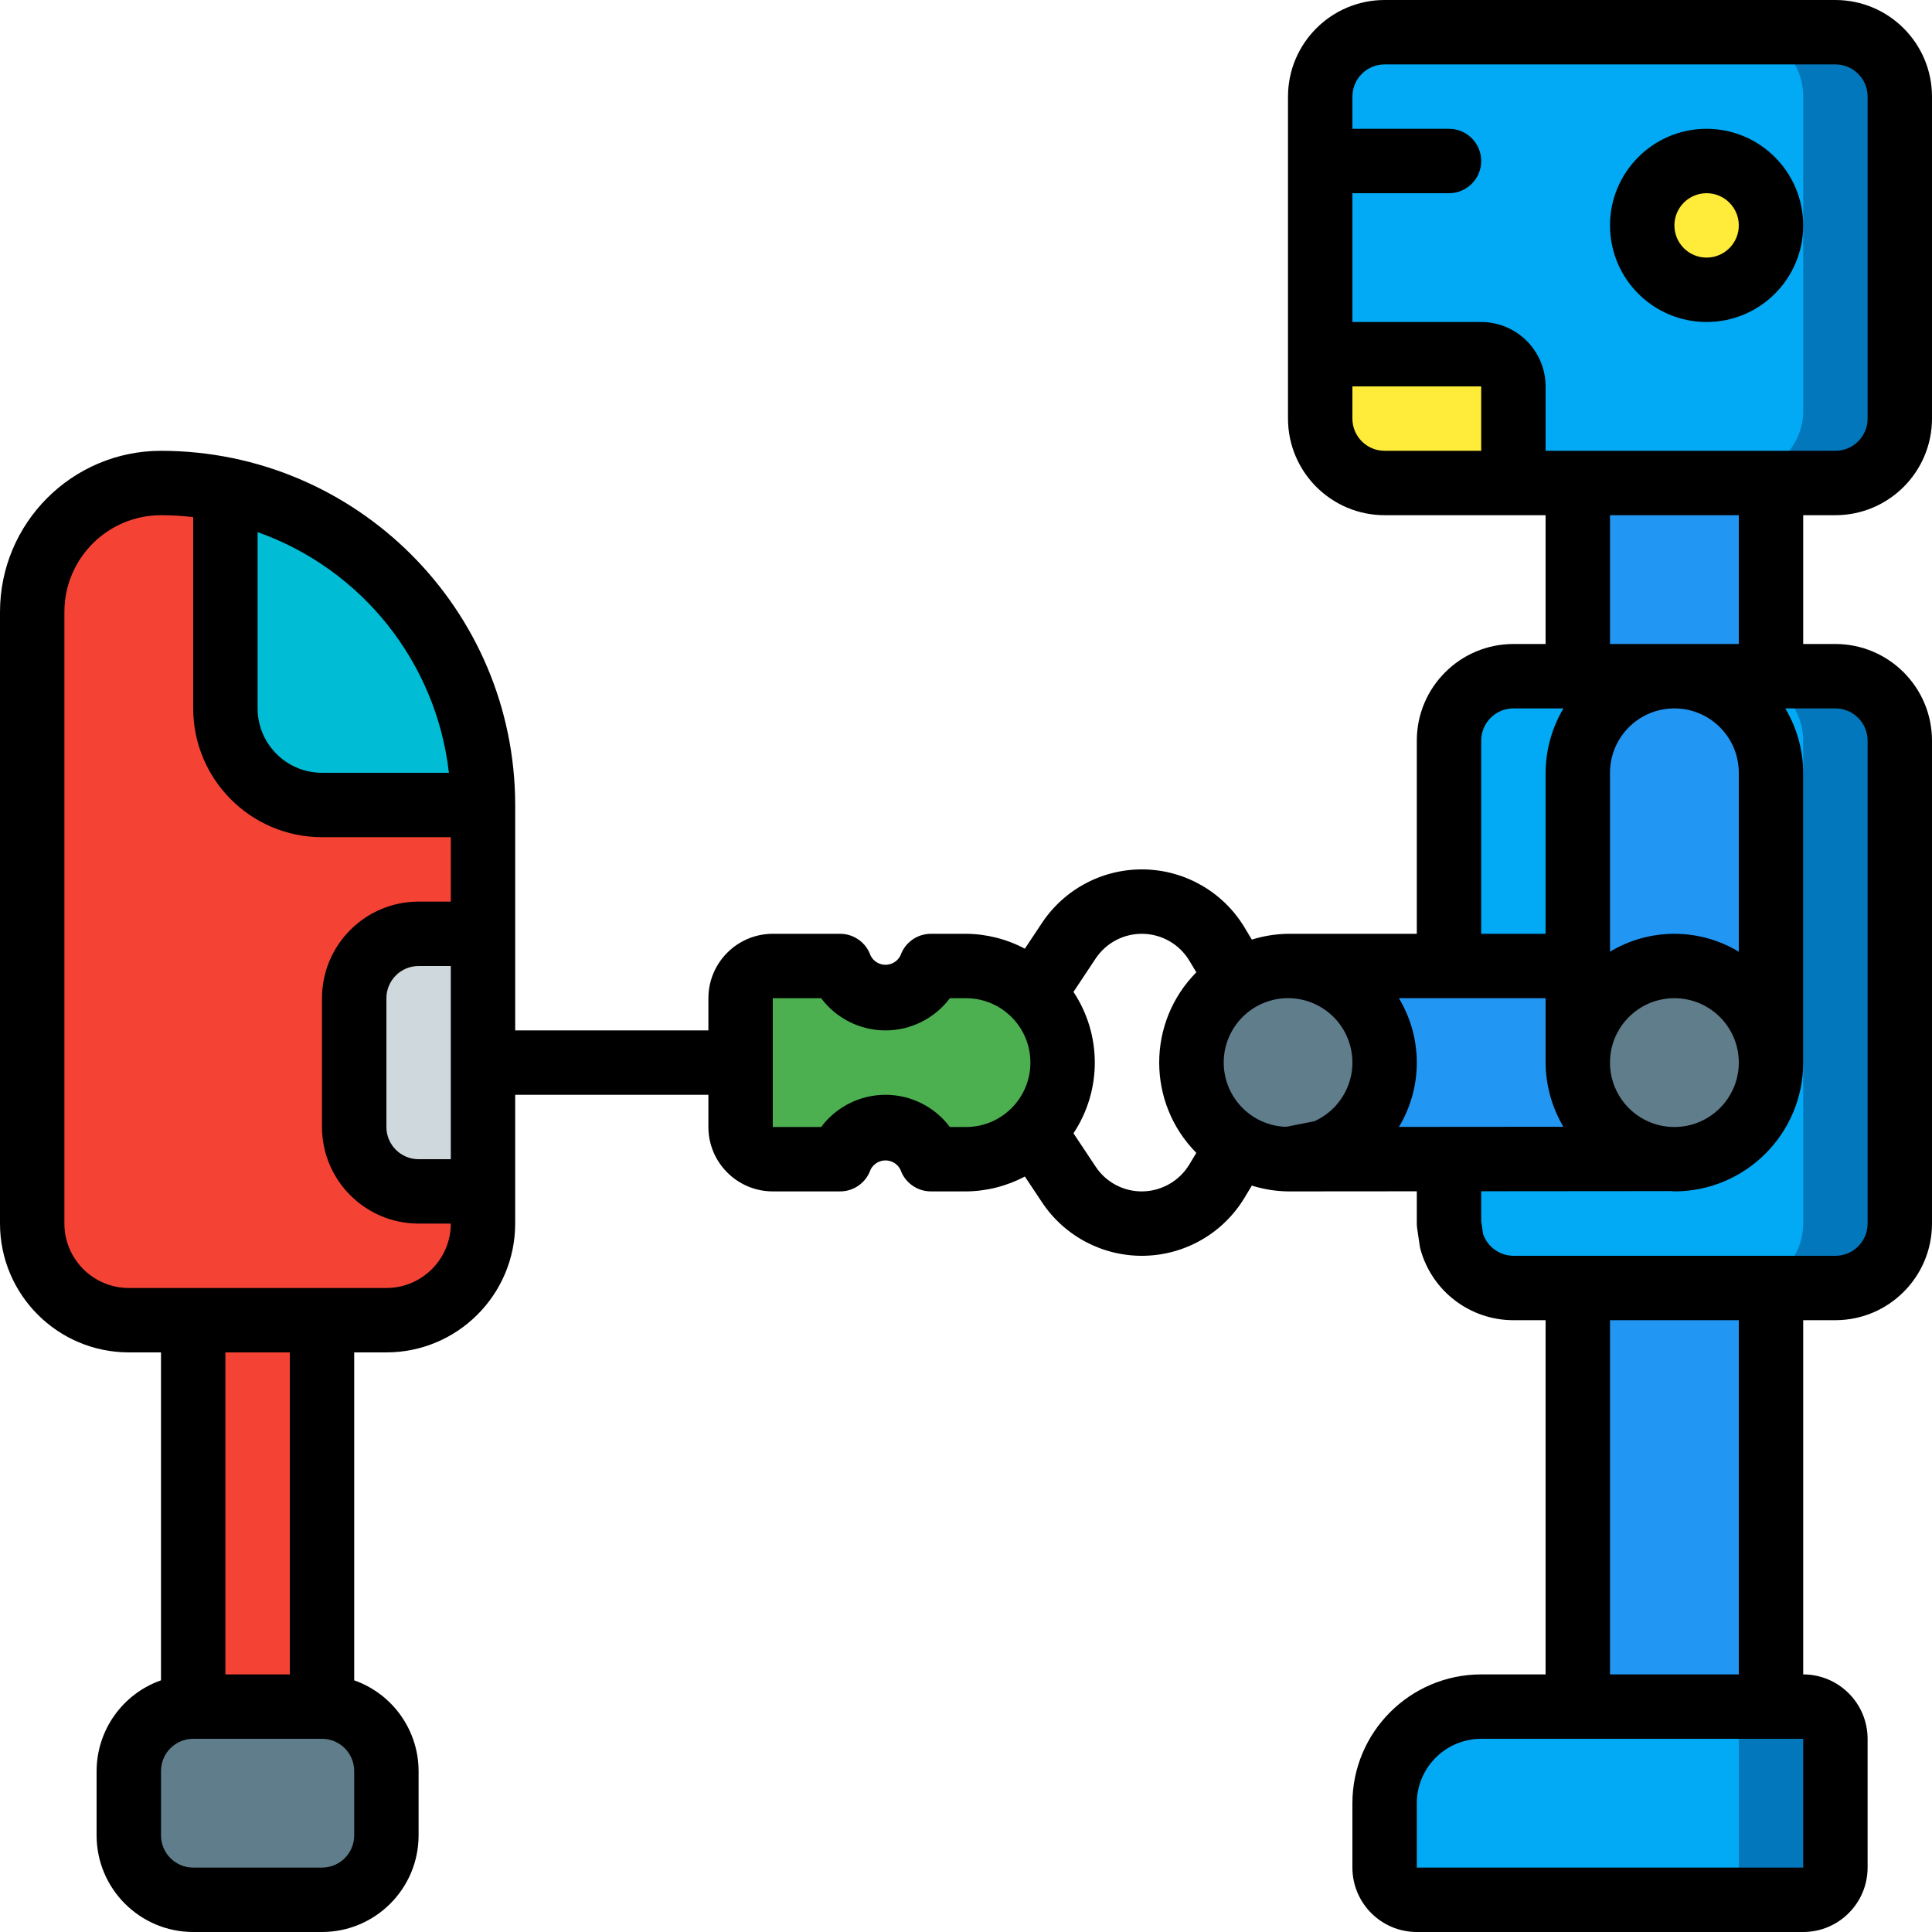 <?xml version="1.0" encoding="iso-8859-1"?>
<!-- Generator: Adobe Illustrator 19.0.0, SVG Export Plug-In . SVG Version: 6.00 Build 0)  -->
<svg version="1.1" id="Capa_1" xmlns="http://www.w3.org/2000/svg" xmlns:xlink="http://www.w3.org/1999/xlink" x="0px" y="0px"
	 viewBox="0 0 512 512" style="enable-background:new 0 0 512 512;" xml:space="preserve">
<g>
	<g transform="translate(1 1)">
		<rect x="50.2" y="323.267" style="fill:#F44335;" width="34.133" height="153.6"/>
		<rect x="417.133" y="101.4" style="fill:#2296F3;" width="51.2" height="102.4"/>
		<path style="fill:#0377BC;" d="M502.467,24.295v83.809c-0.112,9.33-7.737,16.818-17.067,16.762H365.933
			c-9.33,0.056-16.954-7.432-17.067-16.762V24.295c0.112-9.33,7.736-16.818,17.067-16.762H485.4
			C494.73,7.477,502.355,14.966,502.467,24.295z"/>
		<path style="fill:#02A9F4;" d="M476.867,24.295v83.809c-0.112,9.33-7.737,16.818-17.067,16.762h-93.867
			c-9.33,0.056-16.954-7.432-17.067-16.762V24.295c0.112-9.33,7.736-16.818,17.067-16.762H459.8
			C469.13,7.477,476.755,14.966,476.867,24.295z"/>
		<path style="fill:#FFEB3A;" d="M348.871,92.867v17.067c0.028,9.414,7.653,17.039,17.067,17.067h34.133v-25.6
			c-0.014-4.707-3.826-8.52-8.533-8.533H348.871z"/>
		<rect x="417.133" y="323.267" style="fill:#2296F3;" width="51.2" height="145.067"/>
		<circle style="fill:#FFEB3A;" cx="451.267" cy="58.733" r="17.067"/>
		<path style="fill:#0377BC;" d="M502.467,195.267v128c-0.028,9.414-7.653,17.039-17.067,17.067h-85.333
			c-7.635-0.015-14.328-5.105-16.383-12.459L383,272.067v-76.8c0.027-9.414,7.652-17.039,17.067-17.067H485.4
			C494.814,178.227,502.439,185.852,502.467,195.267z"/>
		<path style="fill:#02A9F4;" d="M476.867,195.267v128c-0.028,9.414-7.653,17.039-17.067,17.067h-59.733
			c-7.635-0.015-14.328-5.105-16.383-12.459L383,272.067v-76.8c0.027-9.414,7.652-17.039,17.067-17.067H459.8
			C469.214,178.227,476.839,185.852,476.867,195.267z"/>
		<path style="fill:#0377BC;" d="M485.4,459.8v34.133c-0.013,4.707-3.826,8.52-8.533,8.533h-102.4
			c-4.707-0.013-8.52-3.826-8.533-8.533v-17.067c-0.009-6.792,2.685-13.309,7.488-18.112c4.803-4.803,11.32-7.497,18.112-7.488
			h85.333C481.574,451.28,485.387,455.093,485.4,459.8z"/>
		<path style="fill:#02A9F4;" d="M459.8,459.8v34.133c-0.013,4.707-3.826,8.52-8.533,8.533h-76.8
			c-4.707-0.013-8.52-3.826-8.533-8.533v-17.067c-0.009-6.792,2.685-13.309,7.488-18.112c4.803-4.803,11.32-7.497,18.112-7.488
			h59.733C455.974,451.28,459.787,455.093,459.8,459.8z"/>
		<path style="fill:#2296F3;" d="M417.139,280.6v-76.8c0-14.139,11.462-25.6,25.6-25.6s25.6,11.462,25.6,25.6v76.8H417.139z"/>
		<path style="fill:#607D8B;" d="M50.2,451.267h34.133c9.426,0,17.067,7.641,17.067,17.067V485.4
			c0,9.426-7.641,17.067-17.067,17.067H50.2c-9.426,0-17.067-7.641-17.067-17.067v-17.067
			C33.133,458.908,40.774,451.267,50.2,451.267z"/>
		<path style="fill:#F44335;" d="M41.667,127C88.795,127,127,165.205,127,212.333v110.933c0,14.138-11.462,25.6-25.6,25.6H33.133
			c-14.138,0-25.6-11.462-25.6-25.6V161.133C7.533,142.282,22.815,127,41.667,127z"/>
		<path style="fill:#CFD8DC;" d="M109.933,246.467H127v68.267h-17.067c-9.426,0-17.067-7.641-17.067-17.067v-34.133
			C92.867,254.108,100.508,246.467,109.933,246.467z"/>
		<path style="fill:#4CAF50;" d="M280.6,280.6c0,14.138-11.461,25.6-25.6,25.6h-9.302c-1.791-5.111-6.615-8.533-12.031-8.533
			c-5.416,0-10.241,3.422-12.031,8.533H203.8c-4.713,0-8.533-3.82-8.533-8.533v-34.133c0-4.713,3.821-8.533,8.533-8.533h17.835
			c1.791,5.111,6.615,8.533,12.031,8.533c5.416,0,10.241-3.422,12.031-8.533H255C269.139,255,280.6,266.462,280.6,280.6z"/>
		<path style="fill:#2296F3;" d="M434.2,255h-93.867l9.472,49.323c0.256,0-9.728,1.963-9.472,1.877l101.035-0.085L434.2,255z"/>
		<g>
			<circle style="fill:#607D8B;" cx="340.333" cy="280.6" r="25.6"/>
			<circle style="fill:#607D8B;" cx="442.733" cy="280.6" r="25.6"/>
		</g>
		<path style="fill:#00BCD4;" d="M127,212.333l-42.667,0c-6.792,0.009-13.309-2.685-18.112-7.488
			c-4.803-4.803-7.497-11.319-7.488-18.112l0-58.027C98.452,136.848,126.975,171.789,127,212.333z"/>
	</g>
	<g>
		<path d="M486.4,0H366.933c-14.132,0.015-25.585,11.468-25.6,25.6v85.333c0.015,14.132,11.468,25.585,25.6,25.6H409.6v34.133
			h-8.533c-14.132,0.015-25.585,11.468-25.6,25.6v51.2h-34.133c-3.253,0.047-6.483,0.566-9.588,1.54l-1.929-3.215
			c-5.614-9.331-15.616-15.136-26.502-15.383s-21.141,5.1-27.172,14.166l-4.546,6.84c-4.804-2.556-10.155-3.911-15.596-3.948h-9.3
			c-3.64,0.001-6.879,2.309-8.067,5.75c-0.747,1.508-2.284,2.462-3.967,2.462c-1.683,0-3.22-0.954-3.967-2.462
			c-1.188-3.441-4.427-5.749-8.067-5.75H204.8c-9.421,0.012-17.054,7.646-17.067,17.067v8.533h-51.2v-59.733
			c-0.059-51.817-42.05-93.808-93.867-93.867C19.114,119.494,0.028,138.581,0,162.133v162.133
			c0.019,18.844,15.29,34.115,34.133,34.133h8.533v86.906c-10.199,3.592-17.034,13.214-17.067,24.027V486.4
			c0.015,14.132,11.468,25.585,25.6,25.6h34.133c14.132-0.015,25.585-11.468,25.6-25.6v-17.067
			c-0.033-10.813-6.868-20.435-17.067-24.027V358.4h8.533c18.844-0.019,34.115-15.29,34.133-34.133v-34.133h51.2v8.533
			c0.012,9.421,7.646,17.054,17.067,17.067h17.833c3.64-0.001,6.879-2.309,8.067-5.75c0.747-1.508,2.284-2.462,3.967-2.462
			c1.683,0,3.22,0.954,3.967,2.462c1.188,3.441,4.427,5.749,8.067,5.75h9.3c5.442-0.038,10.793-1.392,15.598-3.948l4.544,6.831
			c6.028,9.072,16.284,14.422,27.172,14.175c10.889-0.247,20.892-6.056,26.502-15.392l1.927-3.206
			c3.105,0.974,6.336,1.493,9.59,1.54h0.009l34.125-0.028v8.561c0.002,0.418,0.032,0.836,0.092,1.25l0.683,4.608
			c0.048,0.337,0.117,0.672,0.208,1c3.063,11.069,13.132,18.735,24.617,18.742h8.533v93.867h-17.067
			c-18.844,0.019-34.115,15.29-34.133,34.133v17.067c0.012,9.421,7.646,17.054,17.067,17.067h102.4
			c9.421-0.012,17.054-7.646,17.067-17.067V460.8c-0.012-9.421-7.646-17.054-17.067-17.067v-93.867h8.533
			c14.132-0.015,25.585-11.468,25.6-25.6v-128c-0.015-14.132-11.468-25.585-25.6-25.6h-8.533v-34.133h8.533
			c14.132-0.015,25.585-11.468,25.6-25.6V25.6C511.985,11.468,500.532,0.015,486.4,0z M119.467,307.2h-8.533
			c-4.712-0.003-8.53-3.822-8.533-8.533v-34.133c0.003-4.712,3.822-8.53,8.533-8.533h8.533V307.2z M118.963,204.8h-33.63
			c-9.421-0.012-17.054-7.646-17.067-17.067v-46.72C95.964,150.843,115.639,175.598,118.963,204.8z M93.867,486.4
			c-0.003,4.712-3.822,8.53-8.533,8.533H51.2c-4.712-0.003-8.53-3.822-8.533-8.533v-17.067c0.003-4.712,3.822-8.53,8.533-8.533
			h34.133c4.712,0.003,8.53,3.822,8.533,8.533V486.4z M76.8,443.733H59.733V358.4H76.8V443.733z M102.4,341.333H34.133
			c-9.421-0.012-17.054-7.646-17.067-17.067V162.133c0.015-14.132,11.468-25.585,25.6-25.6c2.852,0.01,5.7,0.178,8.533,0.503v50.697
			c0.019,18.844,15.29,34.115,34.133,34.133h34.133v17.067h-8.533c-14.132,0.015-25.585,11.468-25.6,25.6v34.133
			c0.015,14.132,11.468,25.585,25.6,25.6h8.533C119.454,333.687,111.821,341.321,102.4,341.333z M358.4,110.933V102.4h34.133v17.067
			h-25.6C362.222,119.464,358.403,115.645,358.4,110.933z M370.734,298.642c6.315-10.494,6.309-23.619-0.013-34.108H409.6V281.6
			c0.035,5.986,1.661,11.856,4.713,17.006L370.734,298.642z M340.843,298.617c-8.673-0.258-15.769-6.987-16.486-15.635
			c-0.717-8.647,5.175-16.453,13.687-18.136c8.512-1.682,16.93,3.296,19.556,11.566c2.626,8.27-1.376,17.193-9.299,20.73
			C346.792,297.458,342.719,298.263,340.843,298.617z M443.733,298.667c-9.426,0-17.067-7.641-17.067-17.067
			s7.641-17.067,17.067-17.067c9.426,0,17.067,7.641,17.067,17.067C460.788,291.021,453.154,298.654,443.733,298.667z M460.8,204.8
			v47.412c-10.498-6.328-23.635-6.328-34.133,0V204.8c0-9.426,7.641-17.067,17.067-17.067
			C453.159,187.733,460.8,195.374,460.8,204.8z M392.533,196.267c0.003-4.712,3.822-8.53,8.533-8.533h13.264
			c-3.066,5.167-4.699,11.058-4.73,17.067v42.667h-17.067V196.267z M251.725,298.667c-4.025-5.372-10.346-8.533-17.058-8.533
			c-6.712,0-13.033,3.162-17.058,8.533H204.8v-34.133h12.809c4.025,5.372,10.346,8.533,17.058,8.533
			c6.712,0,13.033-3.162,17.058-8.533H256c9.426,0,17.067,7.641,17.067,17.067s-7.641,17.067-17.067,17.067H251.725z
			 M302.583,315.733c-4.918,0.008-9.512-2.456-12.225-6.558l-5.877-8.842c7.536-11.353,7.536-26.116,0-37.469l5.877-8.848
			c2.792-4.191,7.534-6.661,12.568-6.546c5.034,0.115,9.659,2.799,12.257,7.113l1.857,3.092
			c-13.12,13.25-13.121,34.595-0.001,47.846l-1.856,3.087C312.514,313.018,307.739,315.718,302.583,315.733z M477.867,494.933
			h-102.4v-17.067c0.012-9.421,7.646-17.054,17.067-17.067h85.333V494.933z M460.8,443.733h-34.133v-93.867H460.8V443.733z
			 M494.933,196.267v128c-0.003,4.712-3.822,8.53-8.533,8.533h-85.333c-3.63-0.031-6.848-2.344-8.033-5.775l-0.5-3.383v-7.95
			l49.842-0.042c0.062,0,0.115-0.034,0.178-0.035c0.401,0.014,0.776,0.119,1.18,0.119c18.844-0.019,34.115-15.29,34.133-34.133
			v-76.8c-0.034-6.01-1.672-11.902-4.746-17.067H486.4C491.112,187.736,494.93,191.555,494.933,196.267z M460.8,170.667h-34.133
			v-34.133H460.8V170.667z M494.933,110.933c-0.003,4.712-3.822,8.53-8.533,8.533h-76.8V102.4
			c-0.012-9.421-7.646-17.054-17.067-17.067H358.4V51.2H384c4.713,0,8.533-3.821,8.533-8.533s-3.82-8.533-8.533-8.533h-25.6V25.6
			c0.003-4.712,3.822-8.53,8.533-8.533H486.4c4.712,0.003,8.53,3.822,8.533,8.533V110.933z"/>
		<path d="M452.267,34.133c-14.138,0-25.6,11.462-25.6,25.6s11.462,25.6,25.6,25.6s25.6-11.462,25.6-25.6
			C477.851,45.601,466.399,34.149,452.267,34.133z M452.267,68.267c-4.713,0-8.533-3.821-8.533-8.533s3.82-8.533,8.533-8.533
			s8.533,3.821,8.533,8.533C460.797,64.445,456.978,68.264,452.267,68.267z"/>
	</g>
</g>
<g>
</g>
<g>
</g>
<g>
</g>
<g>
</g>
<g>
</g>
<g>
</g>
<g>
</g>
<g>
</g>
<g>
</g>
<g>
</g>
<g>
</g>
<g>
</g>
<g>
</g>
<g>
</g>
<g>
</g>
</svg>
